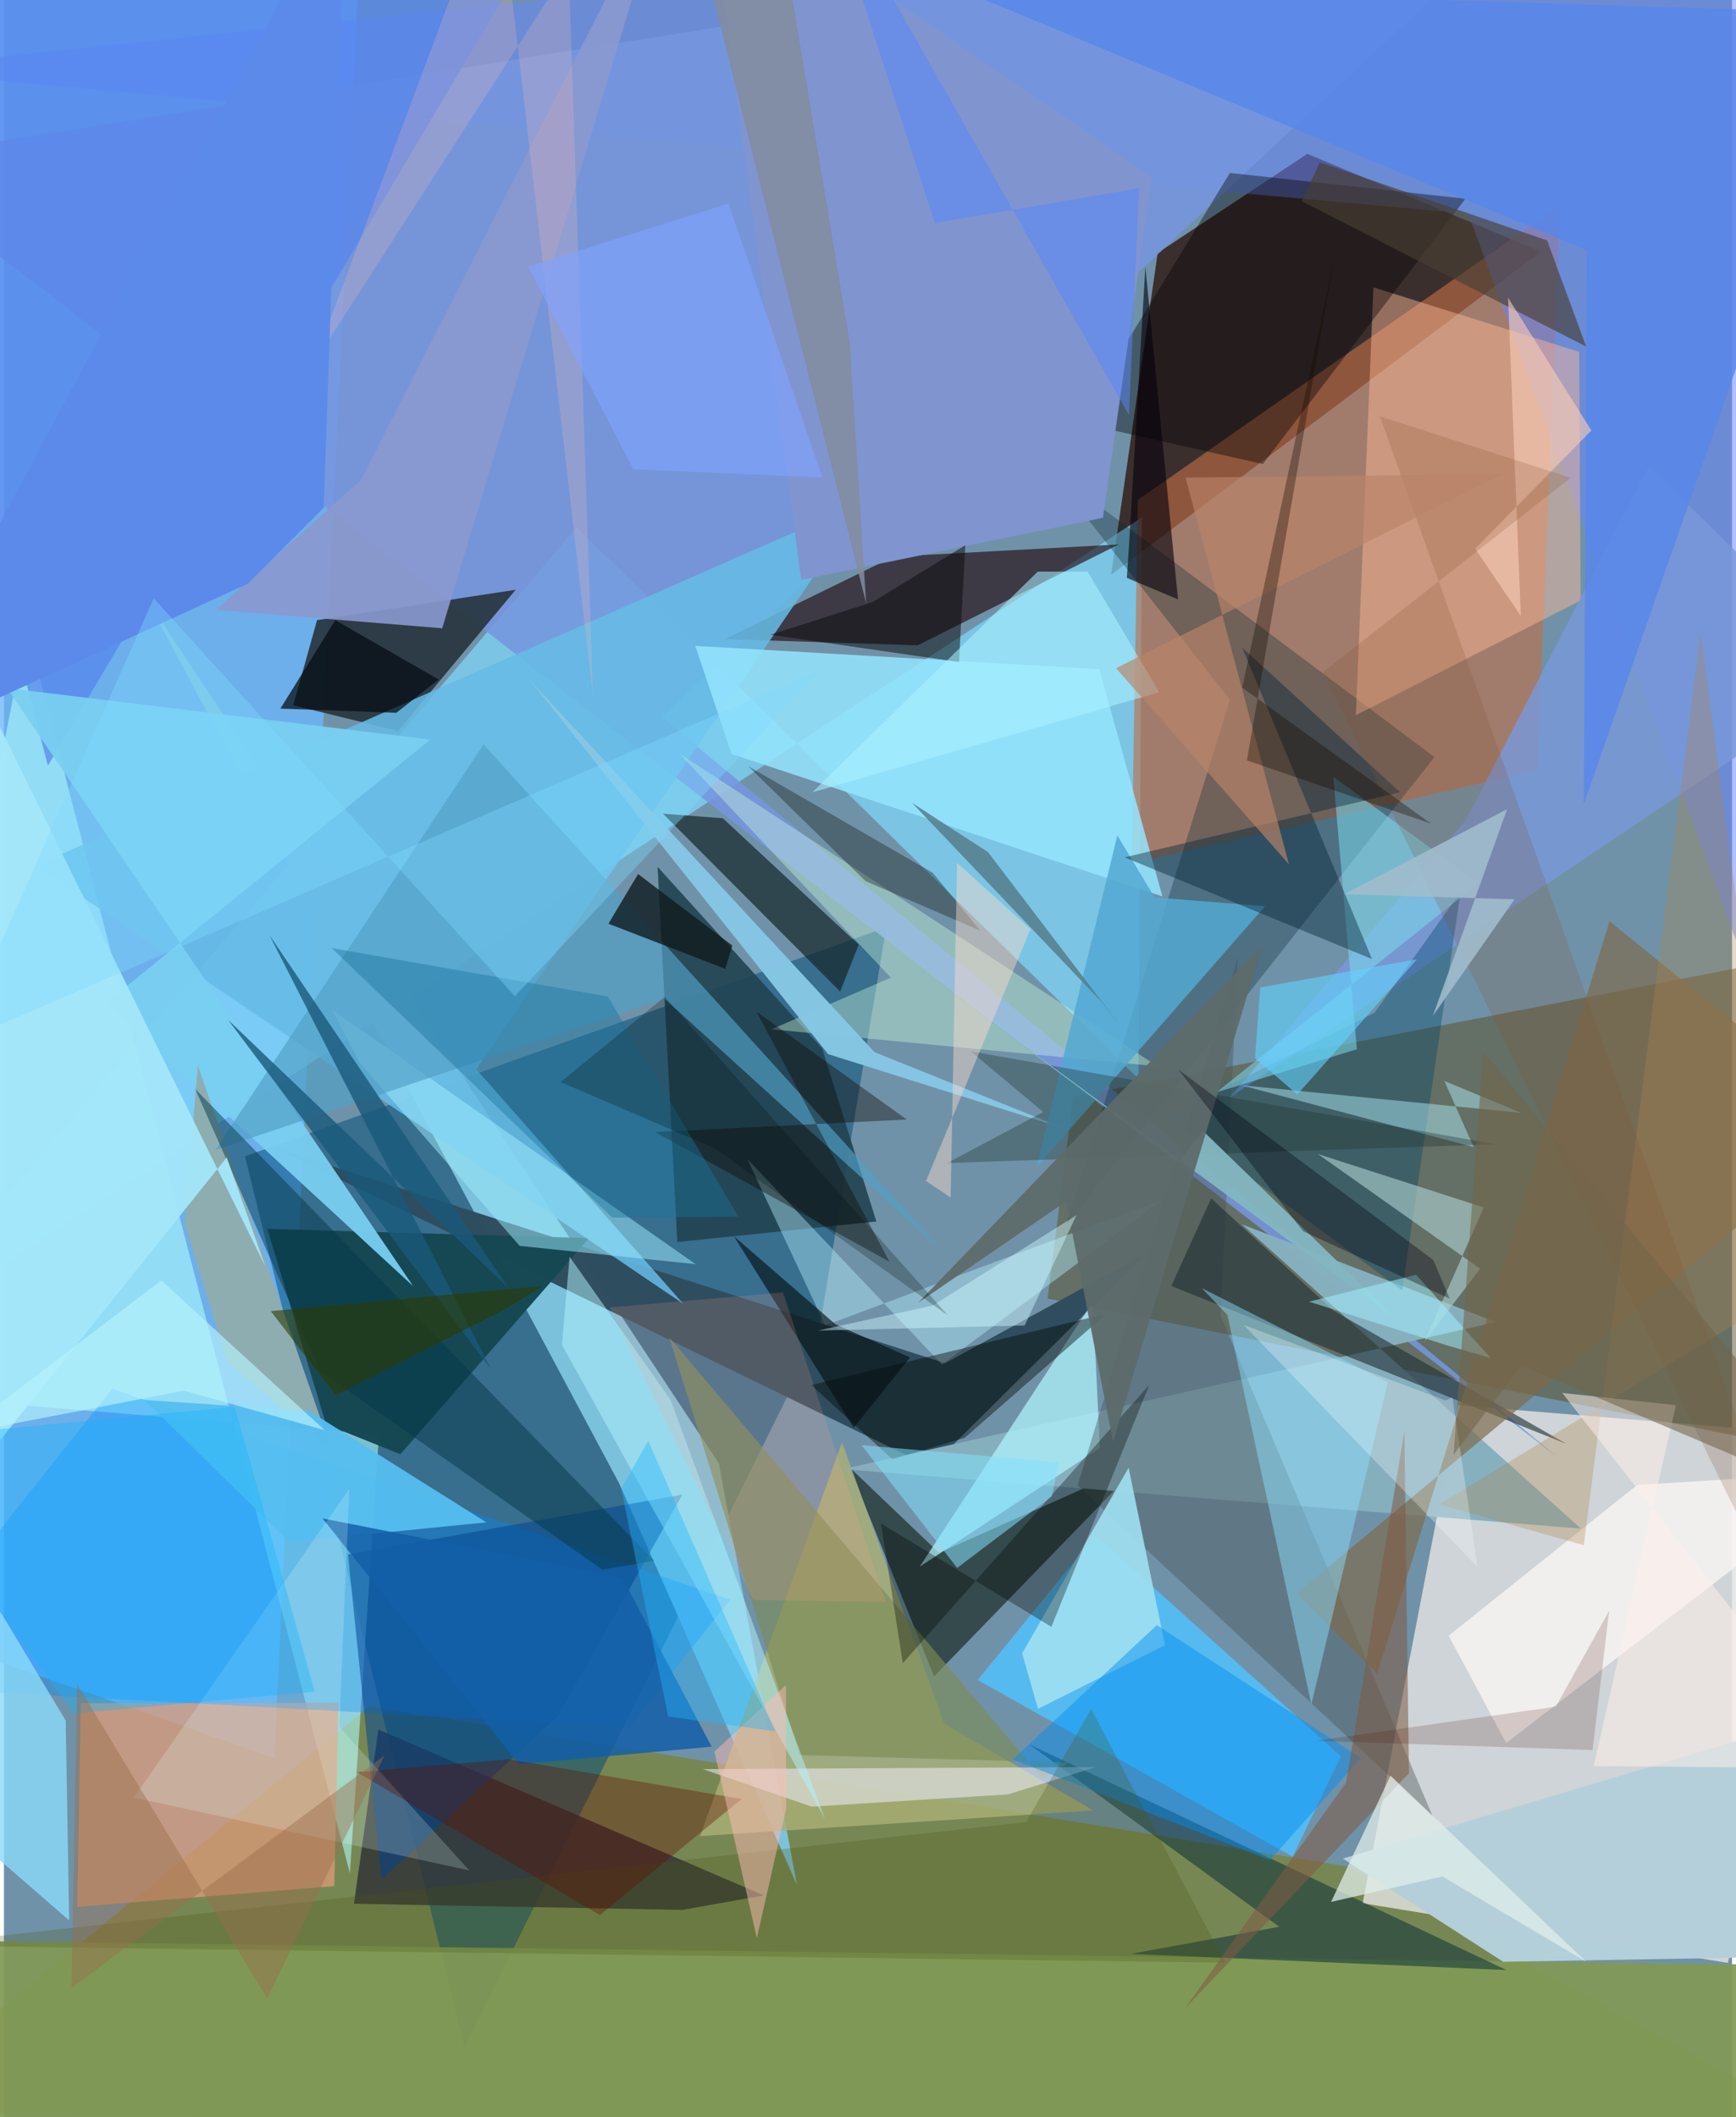 <svg xmlns="http://www.w3.org/2000/svg" width="228" height="278" viewBox="0 0 836 1024"><path fill="#7092a8" d="M0 0h836v1024H0z"/><path fill="#7d7f16" fill-opacity=".573" d="M176.91 825.12L-62 1021.13l960 16.709-246.386-134.843z"/><path fill="#6ab7fd" fill-opacity=".78" d="M130.78 850.24L173.916-62-62 20.444-3.55 803.3z"/><path fill="#e3e2e1" fill-opacity=".816" d="M657.278 920.533l176.666 28.85L898 695.619 703.617 679.68z"/><path fill="#301a14" fill-opacity=".82" d="M535.645 277.965l207.97-156.24-113.078-47.306-72.39 47.902z"/><path fill="#004a75" fill-opacity=".502" d="M116.597 559.262l106.172 430.86 171.395-345.275 32.641-196.303z"/><path fill="#584a1e" fill-opacity=".482" d="M517.256 530.505l-12.364 97.564L898 706.381V456.7z"/><path fill="#80d9fc" fill-opacity=".706" d="M-62 652.186l612.519-401.978-1.635 271.627-271.838-266.77z"/><path fill="#bf6e47" fill-opacity=".616" d="M548.535 241.8l-2.999 175.78 196.297-45.045 10.95-273.346z"/><path fill="#7ec4de" fill-opacity=".957" d="M68.992 289.642L297.68 717.595l85.896 193.902-37.716-203.7z"/><path fill="#6784ff" fill-opacity=".522" d="M898 617.69L856.656-62-62 33.663l770.346 69.695z"/><path fill="#2f4d5e" fill-opacity=".992" d="M448.35 709.534l103.665-102.956-96.73 52.745-324.22-104.185z"/><path fill="#7696df" fill-opacity=".867" d="M-62 77.75l813.332 626.86-433.313-357.804L743.732-49.909z"/><path fill="#b0ffff" fill-opacity=".565" d="M-62 673.9l243.432 19.926-14.074 212.201L11.055 303.691z"/><path fill="#29363f" fill-opacity=".918" d="M139.962 341.116l50.67 12.433 56.906-68.298-96.067 14.676z"/><path fill="#071206" fill-opacity=".565" d="M452.366 751.07l97.702-43.545-100.083 103.26-40.931-101.105z"/><path fill="#1c0005" fill-opacity=".6" d="M348.762 309.107l81.591-39.893 108.943-5.89-97.261 48.793z"/><path fill="#dd9b78" fill-opacity=".749" d="M35.442 922.292l1.737-98.464 124.612-.232-1.969 88.653z"/><path fill="#52bef8" fill-opacity=".902" d="M646.738 849.45l-23.3 48.551L471.07 812.55l57.069-70.006z"/><path fill="#224452" fill-opacity=".914" d="M395.826 507.14l-79.614-87.88 9.534 181.467 96.302-9.933z"/><path fill="#174854" fill-opacity=".992" d="M127.412 594.35l155.63 4.483-91.26 104.522-36-14.447z"/><path fill="#008dff" fill-opacity=".333" d="M-62 815.415L52.322 671.709l298.946 101.984-48.7 61.598z"/><path fill="#072732" fill-opacity=".318" d="M514.027 592.224l178.045-226.058-187.975-140.79 89.047 113.084z"/><path fill="#a8ae76" fill-opacity=".831" d="M454.943 833.786l72.11 41.866-190.295 12.406 68.65-190.463z"/><path fill="#ffb898" fill-opacity=".455" d="M662.5 138.99l99.543 31.19.73 120.285-108.745 55.426z"/><path fill="#313336" fill-opacity=".82" d="M169.322 920.793l158.832 2.95 39.415-6.993-186.429-80.24z"/><path fill="#86afbe" fill-opacity=".992" d="M721.839 639.468L598.9 592.177l163.975 147.151-357.035-28.765z"/><path fill="#66bbe5" fill-opacity=".867" d="M416.726 242.304L15.356 418.583l313.252 212.01L228.514 517.19z"/><path fill="#96e6ff" fill-opacity=".835" d="M351.992 364.674l-17.544-52.286 195.466 11.245L560.44 433.57z"/><path fill="#5685ed" fill-opacity=".729" d="M-34.441-60.117L-62 52.435l83.265 317.888L244.674-6.223z"/><path fill="#aff5ff" fill-opacity=".718" d="M443.013 757.755l87.137-57.419-2.017-42.848-2.016-26.826z"/><path fill="#4a5456" fill-opacity=".408" d="M691.242 878.619L588.595 636.446l8.416-173.79-77.588 255.829z"/><path fill-opacity=".38" d="M707.044 96.117l-98.001 128.32-89.51-20.139 73.525-120.643z"/><path fill="#8094d0" d="M385.663 280.471l145.986-30.038 23.637-164.838L340.046-62z"/><path fill="#16272b" fill-opacity=".706" d="M318.801 393.545l28.967 2.227 65.735 61.115-8.972 22.706z"/><path fill="#d2fede" fill-opacity=".373" d="M371.318 497.837l186.765 17.898L326.58 364.312l102.487 108.556z"/><path fill="#829955" fill-opacity=".918" d="M-20.068 938.73L-62 1086l960-16.144-35.282-119.483z"/><path fill="#212f35" fill-opacity=".616" d="M583.988 579.614l59.38 54.41 112.615 64.38-191.251-76.413z"/><path fill="#062c36" fill-opacity=".522" d="M496.027 843.707L726.871 952.84l-181.758-7.82 71.829-13.116z"/><path fill="#7998d9" fill-opacity=".827" d="M592.962 530.913L898 325.571 795.686 225.446l-88.242 170.906z"/><path fill="#79cff1" fill-opacity=".941" d="M197.98 622.099L49.376 485.101l156.933-127.417-204.84-24.867z"/><path fill="#004391" fill-opacity=".522" d="M182.594 909.14l-16.166-157.288 161.786-28.993-60.192 107.045z"/><path fill="#8adafa" fill-opacity=".808" d="M-62 847.562l93.549 81.275-1.688-96.656L-62 679.168z"/><path fill="#9edff0" fill-opacity=".91" d="M492.56 799.655l51.527-89.78 17.58 85.824-61.417 30.82z"/><path fill="#8eadb1" d="M158.398 701.22L93.79 515.304l-6.3 77.133 20.754 66.501z"/><path fill="#7d694b" fill-opacity=".675" d="M898 543.881l-272.755 226.85 39.08 38.719 112.42-363.865z"/><path fill="#85c6e3" fill-opacity=".984" d="M421.185 508.919l92.096 37.011-114.616-36.106-144.393-181.078z"/><path fill="#fbf6f5" fill-opacity=".78" d="M790.094 718.236L898 711.48 726.699 843.06l-27.787-51.91z"/><path fill="#54a8d2" fill-opacity=".851" d="M610.073 438.32L499.468 564.676l39.16-160.632 18.056 30z"/><path fill="#8ddfff" fill-opacity=".471" d="M591.842 635.99l-12.278-12.91 89.924 45.443-37 155.893z"/><path fill="#5886ea" fill-opacity=".827" d="M764.277 388.972l1.5-267.943L456.762-7.495 898 6.392z"/><path fill="#7c8c57" fill-opacity=".639" d="M502.684 860.354L321.792 646.741l63.077 202.12 130.129 3.629z"/><path fill="#9eedff" fill-opacity=".506" d="M249.479 602.58l-77.29-88.407-13.53-25.9 175.982 123.178z"/><path fill="#f4f1fe" fill-opacity=".518" d="M338.074 855.646l52.682 18.161 94.861-5.906 42.702-13.242z"/><path fill="#b7f1fe" fill-opacity=".416" d="M397.298 641.08l-37.7-80.52 94.201 99.409 107.152-80.031z"/><path fill="#004369" fill-opacity=".373" d="M676.404 624.124l-113.596-84.268 100.319-50.054 41.526-58.385z"/><path fill="#008df0" fill-opacity=".459" d="M488.02 850.993l124.446 48.673 43.972-49.39-98.72-64.24z"/><path fill="#b4cfd9" fill-opacity=".996" d="M725.284 948.842l-77.542-49.905 240.956-71.91L898 945.837z"/><path fill="#aeecfb" fill-opacity=".471" d="M734.104 538.276L598.4 524.868l112.606 29.942-14.185-32.005z"/><path fill="#529fc6" fill-opacity=".667" d="M319.512 482.999l-217.214 73.196L232 360.05l222.467 245.52z"/><path fill="#8a98cf" fill-opacity=".906" d="M212.007 303.874l-109.482-8.892 70.28-62.969L322.434-62z"/><path fill="#483e34" fill-opacity=".643" d="M746.53 116.281l18.904 51.352-137.671-70.365 8.778-18.73z"/><path fill="#000601" fill-opacity=".42" d="M464.746 695.45l-35.021 10.288-39.178-35.86 142.779-34.443z"/><path fill="#7ed8ec" fill-opacity=".545" d="M586.573 528.323l67.914-20.843-11.397-131.796 70.25 51.484z"/><path fill="#002236" fill-opacity=".416" d="M599.004 313.21l62.813 150.645-119.663-49.19 133.25-31.51z"/><path fill="#aad0cf" fill-opacity=".627" d="M714.148 613.655l-78.547-55.516 80.344 25.876-28.732 64.809z"/><path fill="#0e1a1d" fill-opacity=".792" d="M306.767 422.737l-14.325 24.032 56.543 21.83 3.375-11.255z"/><path fill="#053749" fill-opacity=".49" d="M92.504 526.654l60.392 136.42 136.523 96.077 25.212-4.208z"/><path fill="#b2f3ff" fill-opacity=".506" d="M397.099 879.655l-127.15-229.208 3.691-42.62 48.824 69.185z"/><path fill="#000500" fill-opacity=".325" d="M554.066 669.83L506.71 786.822l-82.44-49.982 10.572 67.571z"/><path fill="#56bdf0" fill-opacity=".945" d="M67.932 677.105l79.781 5.359 85.672 53.852-95.36 9.475z"/><path fill="#0f0903" fill-opacity=".392" d="M428.391 610.26L314.95 547.529l121.798-6.052-72.756-52.222z"/><path fill="#07020c" fill-opacity=".612" d="M543.219 279.484l24.733 10.404-15.77-160.839-7.928 135z"/><path fill="#4a5712" fill-opacity=".251" d="M-43.9 940.923l634.74 8.36-64.893-122.694-31.438 54.688z"/><path fill="#ae844d" fill-opacity=".318" d="M764.281 747.369l-69.867-19.717 169.062-103.074-42.67-318.515z"/><path fill="#1d312e" fill-opacity=".349" d="M467.627 508.458l253.666 44.937-265.067 9.14 46.55-24.695z"/><path fill="#83b6c1" fill-opacity=".953" d="M568.411 561.8L416.398 449.166l259.396 190.705-95.86-93.004z"/><path fill="#828c9f" fill-opacity=".859" d="M417.079 291.66L327.725-62h43.428l37.937 226.96z"/><path fill="#a4e6f9" fill-opacity=".945" d="M107.773 559.77l18.746 52.936-151.342-307.499-27.68 454.561z"/><path fill="#5d6a6a" fill-opacity=".941" d="M513.836 581.075l-71.462 48.945 166.304-172.73-72.113 240.195z"/><path fill="#125fa7" fill-opacity=".847" d="M299.036 762.87l43.305 81.92-93.178 8.563-95.019-118.939z"/><path fill="#7e5a43" fill-opacity=".549" d="M649.313 862.115l28.17-169.948 2.211 165.515L571.452 971.27z"/><path fill="#19597b" fill-opacity=".8" d="M108.395 493.234l127.19 168.96-107.1-209.826 115.248 170.191z"/><path fill="#e4feff" fill-opacity=".204" d="M62.84 869.412l162.29 35.252-62.922-69.464 4.883-115.095z"/><path fill="#e1efeb" fill-opacity=".729" d="M670.775 858.8l-28.747 61.084 53.824-12.324 69.635 41.32z"/><path fill="#537b88" fill-opacity=".816" d="M530.989 484.624l-91.677-96.303 36.753 23.826 64.006 84.06z"/><path fill="#83e0fb" fill-opacity=".545" d="M506.971 723.713l-45.829 34.627-46.272-59.383 95.518 8.365z"/><path fill="#090a0b" fill-opacity=".506" d="M420.102 291.256l44.985-27.547-3.066 56.508-91.242-13.212z"/><path fill="#061114" fill-opacity=".639" d="M438.33 656.549L411.1 690.53l-57.943-92.58 49.081 42.564z"/><path fill="#610f00" fill-opacity=".365" d="M356.8 870.109l-112.666-19.23-73.404 6.277 117.614 69.109z"/><path fill="#f9ccb6" fill-opacity=".608" d="M767.945 208.211l-40.304-64.243 6.182 153.948-22.11-32.506z"/><path fill="#febdb4" fill-opacity=".49" d="M378.274 815.024l.154 59.704-14.199 62.7-20.52-90.18z"/><path fill="#0e130a" fill-opacity=".345" d="M416.852 426.19l-56.78-55.597 89.19 51.504 23.095 28.057z"/><path fill="#fabcb5" fill-opacity=".224" d="M273.187-15.926l-123.17 191.33L238.745-62l46.21 398.554z"/><path fill="#ffefea" fill-opacity=".522" d="M808.858 679.652l-54.997-5.94L896.11 855.263l-127.074-1.06z"/><path fill="#855736" fill-opacity=".216" d="M757.933 231.11l-119.81 93.937L898 853.385 665.648 201.33z"/><path fill="#abf2fe" fill-opacity=".557" d="M524.265 276.462l-24.154.015-109.008 106.737L558.93 334.81z"/><path fill="#fedecd" fill-opacity=".439" d="M496.617 449.365l-50.549 121.844 11.9 7.98 3.129-161.842z"/><path fill="#12b4fc" fill-opacity=".353" d="M-62 696.987l95.616 131.792 116.703-10.606-38.705-137.769z"/><path fill="#80a2ff" fill-opacity=".647" d="M253.591 128.993l96.943-30.571 45.373 132.518-91.415-4.015z"/><path fill="#2c3a00" fill-opacity=".592" d="M160.488 674.846l-31.409-40.698 131.664-12.184-17.886 11.05z"/><path fill="#5b8aea" d="M165.223-58.257l-10.535 303.834-36.643 36.706L-62 364.878z"/><path fill="#f5fefb" fill-opacity=".29" d="M700.71 675.852l12.172 82.032-113.226-117.116 97.8 36.609z"/><path fill="#b8f3fb" fill-opacity=".655" d="M87.13 672.607l-108.502 20.972 97.475-74.311 79.007 72.42z"/><path fill="#1a749f" fill-opacity=".431" d="M292.118 482.031l63.122 106.356-61 .514-135.682-130.369z"/><path fill="#050c12" fill-opacity=".722" d="M160.27 299.938l-26.53 42.785 56.091 2.032 20.427-16.123z"/><path fill="#a2f1ff" fill-opacity=".518" d="M719.143 656.77l-20.1-5.769-67.689-21.427 51.828-13.011z"/><path fill="#61d3ff" fill-opacity=".592" d="M605.24 511.755l2.533-34.156 75.818-13.634-57.896 65.4z"/><path fill="#ba8368" fill-opacity=".663" d="M571.614 230.992l50.029 187.03-83.651-94.824 187-93.903z"/><path fill="#ffa28d" fill-opacity=".169" d="M426.611 774.906L376.86 625.107l-83.88 7.26 69.458 141.405z"/><path fill="#5588fc" fill-opacity=".498" d="M395.306-62l148.957 262.717 4.866-109.68-98.744 16.827z"/><path fill="#a1bccd" fill-opacity=".882" d="M648.319 432.505l78.873-41.149-35.936 100.036 39.543-56.427z"/><path fill="#9a6f4c" fill-opacity=".439" d="M32.7 961.49l151.4-112.452-56.725 117.63-92.028-152.281z"/><path fill="#24b7ff" fill-opacity=".408" d="M311.682 696.883l-13.094 23.205 22.752 110.155 51.844 7.145z"/><path fill="#cffbff" fill-opacity=".443" d="M449.252 631.45l69.607-43.726-25.086 53.36-99.925 2.454z"/><path fill="#00000f" fill-opacity=".349" d="M699.37 628.081l-7.921-18.68-123.293-92.098 60.28 78.183z"/><path fill="#726548" fill-opacity=".569" d="M701.288 703.57l32.796-43.222L898 729.958 715.674 508.572z"/><path fill="#80d9fe" fill-opacity=".373" d="M-23.274 504.947L72.45 289.393l174.732 192.458 148.651-158.457z"/><path fill="#460e07" fill-opacity=".173" d="M634.835 841.966l133.677 4.473 8.074-67.473-25.825 46.472z"/><path fill="#000d0b" fill-opacity=".243" d="M269.305 523.36l50.337-41.212L456.64 636.211l-113.12-80.97z"/><path fill="#170a00" fill-opacity=".345" d="M601.31 367.755l89.07 30.623-91.33-65.807 44.21-206.306z"/></svg>